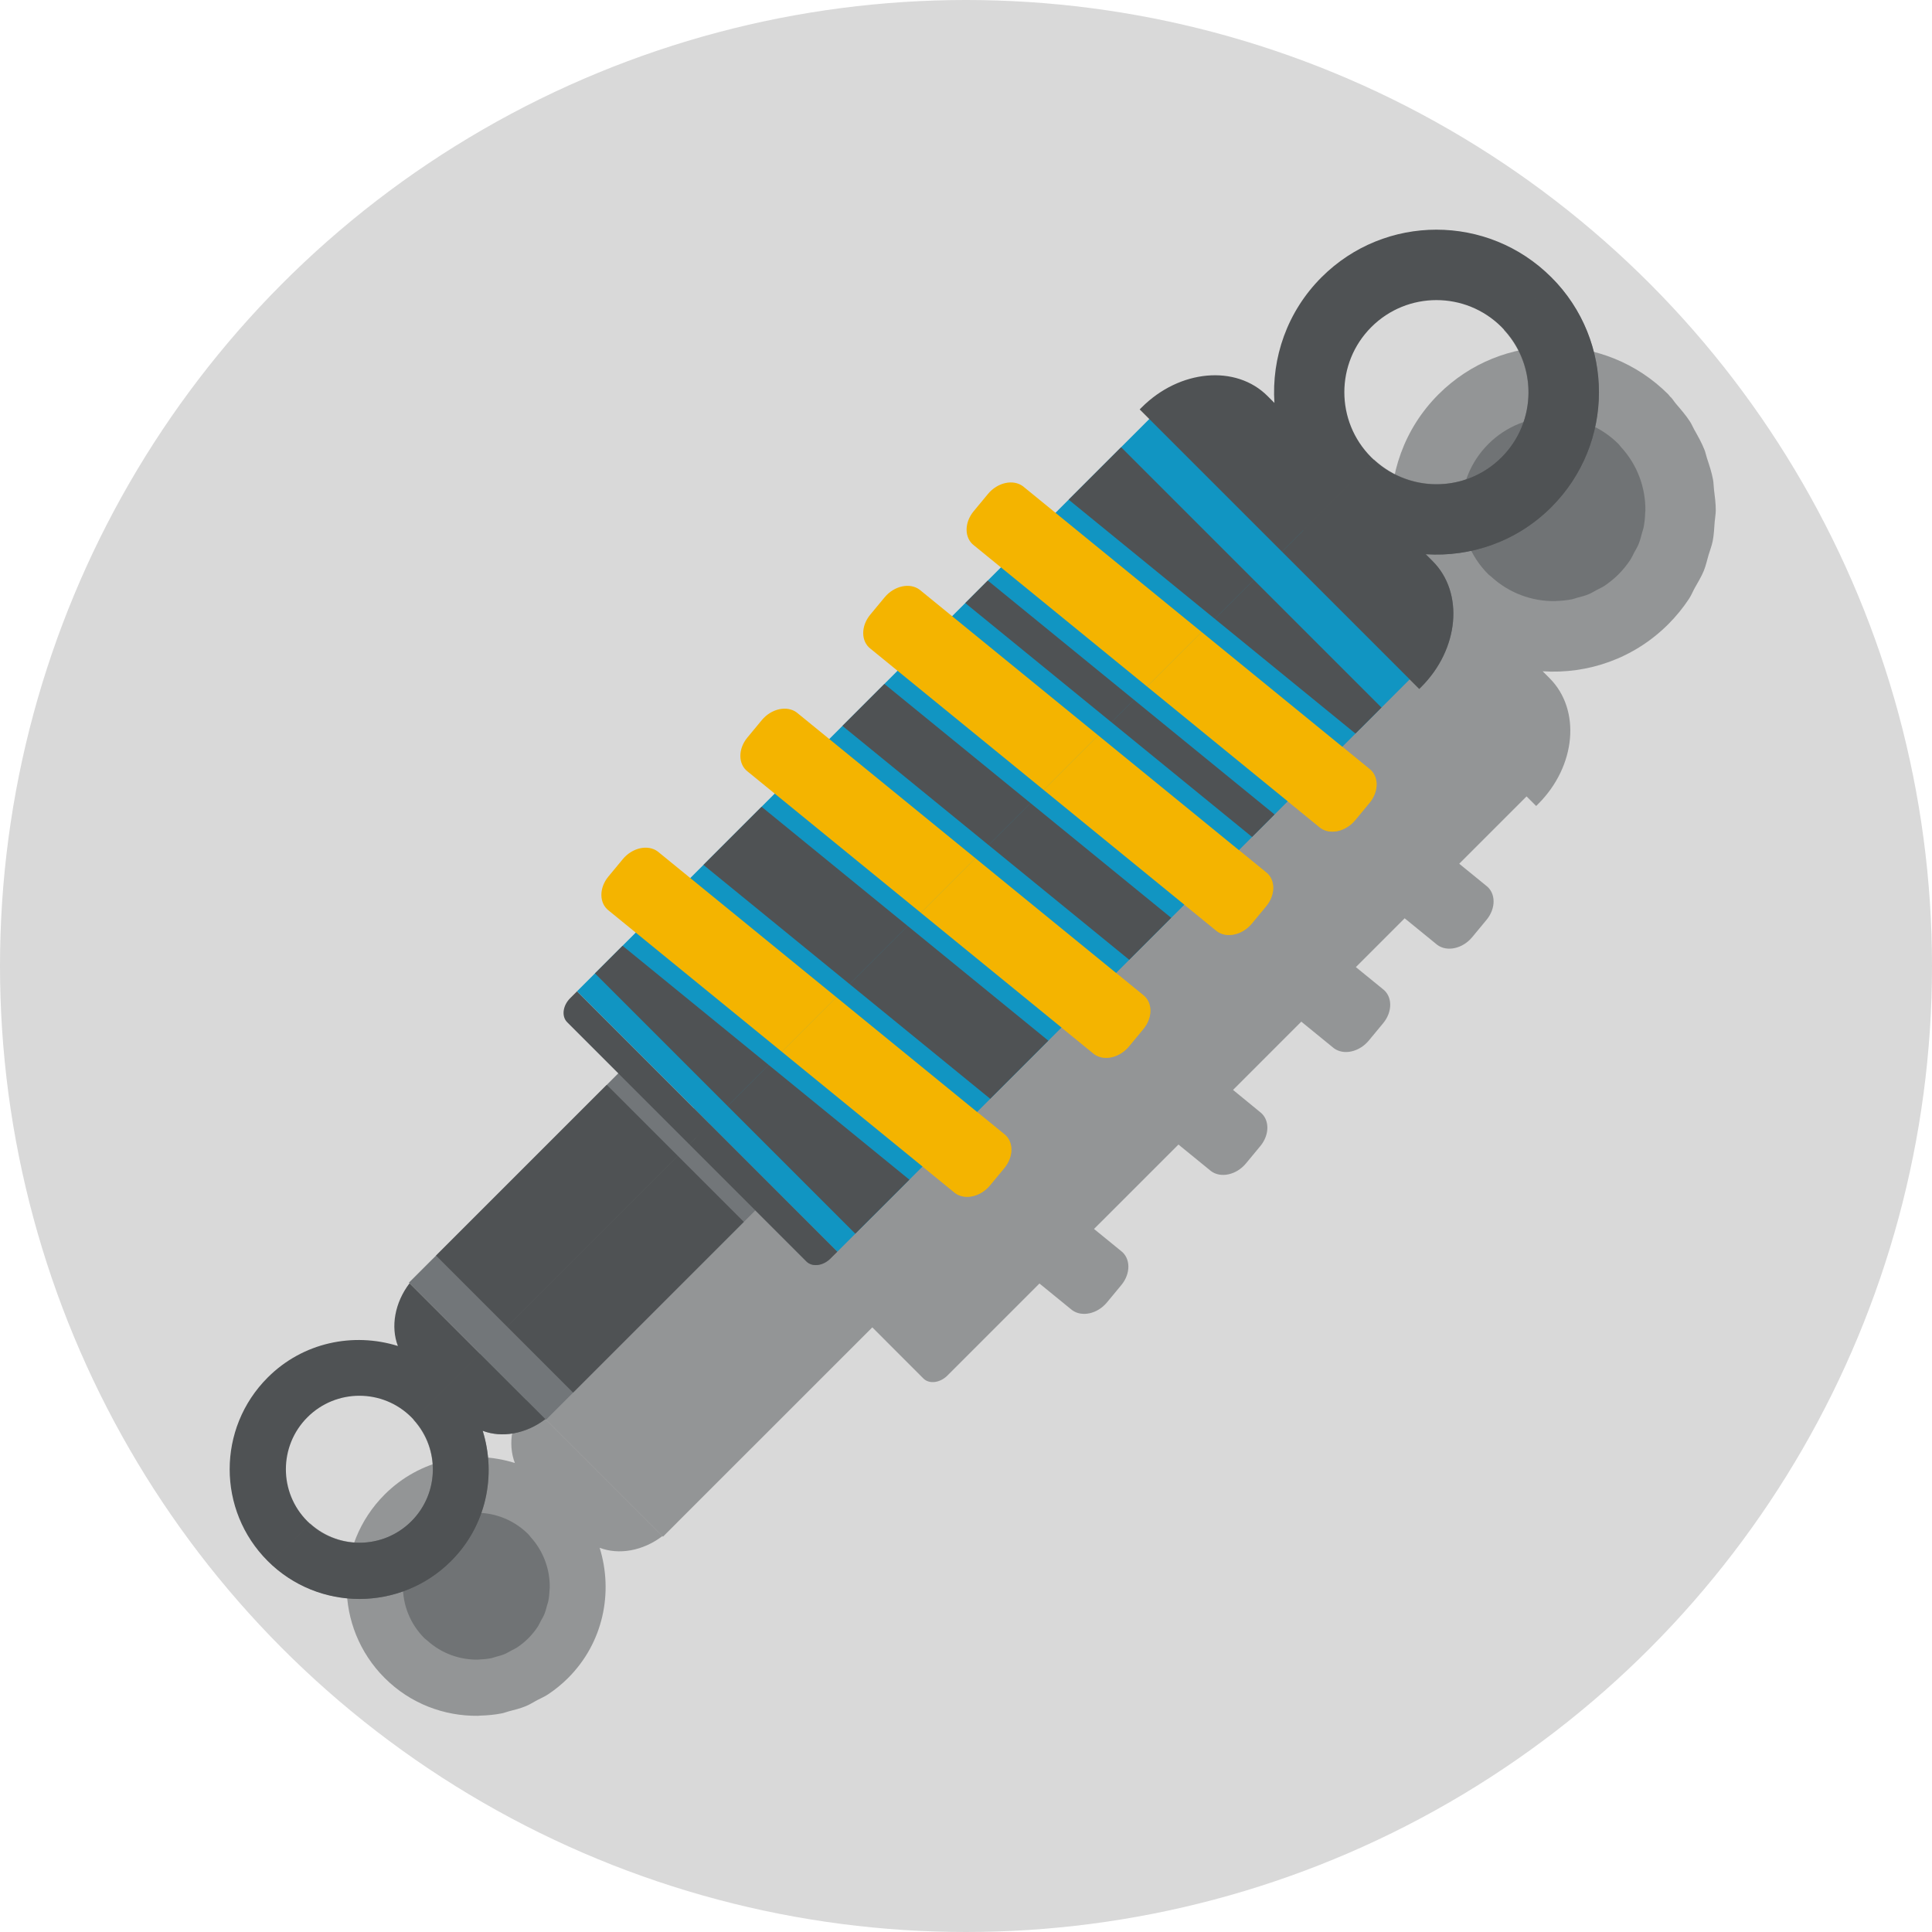 <svg width="143" height="143" viewBox="0 0 143 143" fill="none" xmlns="http://www.w3.org/2000/svg">
<circle cx="71.5" cy="71.5" r="71.5" fill="#D9D9D9"/>
<g clip-path="url(#clip0_511_2760)">
<path opacity="0.5" d="M28.47 110.619C24.721 114.369 24.721 120.448 28.47 124.197C30.376 126.104 32.883 127.029 35.381 126.998C35.432 126.998 35.481 126.986 35.53 126.985C36.08 126.969 36.628 126.921 37.169 126.812C37.335 126.778 37.495 126.709 37.66 126.667C38.082 126.558 38.505 126.455 38.912 126.287C39.207 126.167 39.481 125.99 39.765 125.837C40.028 125.696 40.304 125.585 40.556 125.417C41.083 125.068 41.583 124.663 42.048 124.199C44.66 121.589 45.408 117.858 44.384 114.561C45.804 115.105 47.584 114.797 49.028 113.697L44.182 108.851L38.972 103.641C37.874 105.085 37.564 106.865 38.108 108.285C34.813 107.259 31.082 108.009 28.47 110.619Z" fill="#4F5254"/>
<path opacity="0.5" d="M39.107 113.562C39.17 113.625 39.213 113.699 39.272 113.764C40.239 114.828 40.713 116.181 40.69 117.525C40.689 117.564 40.681 117.602 40.679 117.642C40.669 117.936 40.639 118.232 40.581 118.522C40.559 118.623 40.519 118.72 40.493 118.82C40.433 119.047 40.374 119.276 40.284 119.495C40.214 119.663 40.116 119.818 40.028 119.98C39.95 120.126 39.886 120.277 39.794 120.417C39.597 120.713 39.369 120.995 39.109 121.256C38.847 121.518 38.565 121.745 38.27 121.942C38.129 122.034 37.978 122.097 37.832 122.176C37.67 122.263 37.515 122.362 37.347 122.431C37.129 122.522 36.901 122.579 36.673 122.641C36.573 122.667 36.476 122.708 36.374 122.73C36.084 122.79 35.79 122.818 35.495 122.829C35.455 122.83 35.416 122.839 35.378 122.839C34.033 122.862 32.68 122.388 31.616 121.421C31.551 121.363 31.477 121.32 31.414 121.256C29.289 119.131 29.289 115.687 31.414 113.562C33.538 111.437 36.982 111.437 39.107 113.562Z" fill="#4F5254"/>
<path opacity="0.5" d="M51.076 111.734L63.714 99.097L64.564 98.247L68.348 102.032C68.778 102.461 69.577 102.363 70.13 101.808L70.632 101.306L71.964 99.974L75.964 95.974L76.937 95.001L79.344 96.964C80.068 97.506 81.229 97.252 81.936 96.397L82.997 95.116C83.705 94.261 83.691 93.128 82.967 92.586L80.976 90.963L81.95 89.99L86.252 85.688L87.225 84.715L89.632 86.678C90.355 87.22 91.516 86.966 92.223 86.111L93.284 84.83C93.993 83.975 93.979 82.842 93.255 82.302L91.266 80.672L92.239 79.699L95.344 76.592L96.318 75.619L98.724 77.582C99.448 78.124 100.609 77.87 101.316 77.015L102.377 75.734C103.085 74.879 103.071 73.746 102.348 73.204L100.357 71.581L101.331 70.608L102.996 68.942L103.969 67.969L106.376 69.932C107.099 70.474 108.26 70.22 108.967 69.365L110.028 68.084C110.736 67.23 110.723 66.096 109.999 65.554L108.008 63.931L108.981 62.958L109.206 62.733L110.056 61.883L110.906 61.033L112.992 58.947L113.702 59.657L113.855 59.504C116.657 56.702 117.033 52.535 114.694 50.197L114.183 49.686C117.519 49.906 120.932 48.752 123.482 46.2C124.065 45.616 124.575 44.988 125.012 44.326C125.183 44.069 125.292 43.785 125.44 43.519C125.673 43.1 125.927 42.691 126.107 42.253C126.261 41.878 126.343 41.485 126.456 41.099C126.56 40.747 126.697 40.406 126.768 40.05C126.86 39.583 126.877 39.111 126.914 38.639C126.935 38.353 126.994 38.07 126.995 37.782C126.998 37.26 126.926 36.742 126.863 36.223C126.834 35.986 126.838 35.748 126.795 35.512C126.695 34.968 126.52 34.44 126.344 33.912C126.278 33.71 126.242 33.502 126.164 33.305C125.959 32.783 125.68 32.289 125.4 31.793C125.294 31.605 125.217 31.407 125.1 31.224C124.801 30.757 124.43 30.329 124.061 29.899C123.916 29.731 123.81 29.544 123.654 29.382L123.645 29.391C123.583 29.328 123.543 29.253 123.482 29.191C118.784 24.493 111.168 24.493 106.47 29.191C103.918 31.742 102.765 35.153 102.983 38.49L102.472 37.979C100.133 35.64 95.966 36.016 93.166 38.818L93.013 38.971L93.723 39.68L91.636 41.767L88.829 44.574L88.729 44.674L86.78 46.623L84.373 44.66C83.65 44.118 82.489 44.372 81.782 45.227L80.721 46.508C80.013 47.363 80.026 48.496 80.75 49.038L82.741 50.661L79.129 54.273L76.722 52.31C75.998 51.768 74.837 52.022 74.13 52.877L73.069 54.158C72.361 55.013 72.375 56.146 73.099 56.688L75.09 58.311L74.117 59.284L71.011 62.39L70.037 63.363L67.631 61.4C66.907 60.858 65.746 61.112 65.039 61.966L63.978 63.248C63.27 64.102 63.284 65.236 64.008 65.778L65.999 67.402L65.025 68.375L60.723 72.677L59.75 73.651L57.343 71.687C56.62 71.145 55.459 71.4 54.752 72.254L53.691 73.535C52.983 74.39 52.996 75.523 53.72 76.065L55.711 77.69L54.738 78.663L52.694 80.706L51.363 82.038L50.861 82.54C50.306 83.095 50.206 83.892 50.637 84.322L54.422 88.107L53.572 88.957L48.539 93.99L38.93 103.599L44.182 108.851L49.071 113.74L51.076 111.734Z" fill="#4F5254"/>
<path opacity="0.5" d="M110.159 32.868C112.821 30.206 117.138 30.206 119.8 32.868C119.861 32.93 119.905 33.004 119.963 33.068C121.2 34.403 121.808 36.109 121.785 37.806C121.785 37.849 121.774 37.891 121.772 37.934C121.76 38.313 121.725 38.69 121.649 39.063C121.623 39.189 121.572 39.309 121.54 39.434C121.464 39.722 121.392 40.011 121.277 40.29C121.187 40.506 121.059 40.707 120.947 40.915C120.852 41.094 120.775 41.28 120.661 41.451C120.413 41.824 120.126 42.178 119.798 42.508C119.47 42.835 119.115 43.122 118.744 43.37C118.571 43.484 118.383 43.561 118.205 43.658C117.998 43.769 117.798 43.896 117.584 43.984C117.304 44.1 117.014 44.172 116.723 44.248C116.6 44.28 116.48 44.331 116.355 44.357C115.986 44.432 115.61 44.466 115.233 44.48C115.187 44.481 115.142 44.492 115.097 44.492C113.4 44.515 111.696 43.907 110.361 42.672C110.296 42.612 110.221 42.569 110.158 42.506C107.497 39.847 107.497 35.53 110.159 32.868Z" fill="#4F5254"/>
<path d="M56.381 89.109L46.24 78.968L30.27 94.937L40.411 105.079L56.381 89.109Z" fill="#727679"/>
<path d="M105.909 48.71L86.64 29.441L42.706 73.376L61.974 92.645L105.909 48.71Z" fill="#1195C2"/>
<path d="M105.199 50.84C108.002 48.037 108.377 43.87 106.038 41.533L105.527 41.022C108.864 41.24 112.276 40.087 114.826 37.535C119.524 32.837 119.524 25.221 114.826 20.523C110.128 15.825 102.512 15.825 97.814 20.523C95.263 23.075 94.109 26.485 94.328 29.822L93.817 29.311C91.478 26.972 87.311 27.348 84.509 30.15L84.356 30.303L105.047 50.992L105.199 50.84ZM111.141 24.209C113.804 26.872 113.804 31.188 111.141 33.85C108.479 36.513 104.163 36.513 101.501 33.85C98.838 31.188 98.838 26.872 101.501 24.209C104.163 21.547 108.479 21.547 111.141 24.209Z" fill="#4F5254"/>
<path d="M44.913 80.296L32.275 92.934L42.416 103.075L55.054 90.438L44.913 80.296Z" fill="#4F5254"/>
<path d="M35.726 105.901C37.145 106.445 38.925 106.137 40.37 105.037L30.313 94.981C29.215 96.425 28.906 98.205 29.45 99.625C26.153 98.599 22.422 99.349 19.812 101.961C16.062 105.71 16.062 111.789 19.812 115.539C23.561 119.288 29.64 119.288 33.39 115.539C36.001 112.929 36.751 109.198 35.726 105.901ZM22.754 112.598C20.629 110.473 20.629 107.028 22.754 104.903C24.879 102.778 28.324 102.778 30.449 104.903C32.574 107.028 32.574 110.473 30.449 112.598C28.324 114.721 24.879 114.723 22.754 112.598Z" fill="#4F5254"/>
<path d="M92.673 61.948L94.337 60.282L73.112 42.969L71.446 44.636L92.673 61.948Z" fill="#4F5254"/>
<path d="M56.368 59.714L52.066 64.016L73.291 81.328L77.593 77.026L56.368 59.714Z" fill="#4F5254"/>
<path d="M65.46 50.622L62.354 53.728L83.58 71.039L86.686 67.933L65.46 50.622Z" fill="#4F5254"/>
<path d="M42.204 73.879C41.649 74.433 41.549 75.231 41.98 75.66L59.69 93.37C60.12 93.799 60.919 93.701 61.471 93.147L61.974 92.646L42.706 73.378L42.204 73.879Z" fill="#4F5254"/>
<path d="M44.036 72.046L63.305 91.314L67.306 87.314L46.08 70.003L44.036 72.046Z" fill="#4F5254"/>
<path d="M79.504 36.578L79.098 36.984L100.324 54.295L100.549 54.07L101.401 53.219L102.25 52.369L82.981 33.101L80.174 35.908L79.504 36.578Z" fill="#4F5254"/>
<path d="M72.095 40.372L97.717 61.27C98.441 61.812 99.602 61.558 100.309 60.704L101.37 59.423C102.078 58.568 102.064 57.435 101.34 56.893L75.718 35.994C74.994 35.452 73.833 35.706 73.126 36.561L72.065 37.842C71.359 38.698 71.371 39.83 72.095 40.372Z" fill="#F4B400"/>
<path d="M74.309 83.926L48.686 63.027C47.963 62.485 46.802 62.739 46.095 63.594L45.034 64.875C44.326 65.73 44.34 66.863 45.063 67.404L70.686 88.302C71.409 88.844 72.57 88.59 73.277 87.736L74.338 86.454C75.045 85.6 75.033 84.468 74.309 83.926Z" fill="#F4B400"/>
<path d="M84.597 73.637L58.974 52.738C58.25 52.196 57.089 52.45 56.382 53.305L55.322 54.586C54.613 55.441 54.627 56.574 55.351 57.116L80.973 78.015C81.697 78.557 82.858 78.303 83.565 77.448L84.626 76.167C85.334 75.312 85.32 74.179 84.597 73.637Z" fill="#F4B400"/>
<path d="M93.689 64.546L68.067 43.647C67.343 43.105 66.182 43.359 65.475 44.214L64.414 45.495C63.706 46.349 63.72 47.483 64.443 48.025L90.066 68.923C90.79 69.465 91.951 69.211 92.657 68.357L93.718 67.076C94.425 66.219 94.413 65.088 93.689 64.546Z" fill="#F4B400"/>
<g opacity="0.5">
<path d="M51.493 84.222L35.523 100.192L40.412 105.081L56.381 89.111L51.493 84.222Z" fill="#727679"/>
<path d="M96.455 39.259L52.52 83.194L61.972 92.646L105.907 48.711L96.455 39.259Z" fill="#1195C2"/>
<path d="M106.038 41.533L105.527 41.022C108.864 41.24 112.276 40.087 114.826 37.535C119.463 32.899 119.515 25.424 114.999 20.714L111.303 24.41C113.781 27.083 113.739 31.25 111.14 33.85C108.541 36.45 104.374 36.491 101.701 34.014L94.886 40.829L105.048 50.992L105.201 50.84C108.002 48.038 108.376 43.872 106.038 41.533Z" fill="#4F5254"/>
<path d="M50.166 85.549L37.529 98.187L42.417 103.076L55.055 90.438L50.166 85.549Z" fill="#4F5254"/>
<path d="M35.726 105.901C37.145 106.445 38.925 106.137 40.37 105.037L35.524 100.191L30.612 105.103C32.554 107.239 32.511 110.534 30.449 112.598C28.387 114.66 25.09 114.703 22.954 112.761L20.012 115.704C23.774 119.268 29.702 119.227 33.39 115.54C36.001 112.929 36.751 109.198 35.726 105.901Z" fill="#4F5254"/>
<path d="M83.925 51.79L82.261 53.454L92.673 61.948L94.337 60.282L83.925 51.79Z" fill="#4F5254"/>
<path d="M67.181 68.534L62.879 72.836L73.291 81.328L77.593 77.026L67.181 68.534Z" fill="#4F5254"/>
<path d="M76.274 59.441L73.168 62.547L83.58 71.039L86.686 67.933L76.274 59.441Z" fill="#4F5254"/>
<path d="M52.521 83.195L51.016 84.699L59.69 93.373C60.12 93.803 60.919 93.704 61.471 93.15L61.974 92.649L52.521 83.195Z" fill="#4F5254"/>
<path d="M56.894 78.822L53.852 81.863L63.305 91.314L67.306 87.314L56.894 78.822Z" fill="#4F5254"/>
<path d="M92.798 42.917L89.912 45.803L100.324 54.295L102.251 52.369L92.798 42.917Z" fill="#4F5254"/>
<path d="M101.37 59.423C102.078 58.568 102.064 57.435 101.34 56.893L88.937 46.776L84.898 50.815L97.716 61.27C98.439 61.812 99.6 61.558 100.307 60.704L101.37 59.423Z" fill="#F4B400"/>
<path d="M74.337 86.454C75.045 85.6 75.031 84.466 74.307 83.924L61.904 73.808L57.865 77.847L70.683 88.302C71.406 88.844 72.567 88.59 73.274 87.736L74.337 86.454Z" fill="#F4B400"/>
<path d="M84.626 76.167C85.334 75.312 85.32 74.179 84.597 73.638L72.193 63.522L68.154 67.561L80.973 78.016C81.697 78.558 82.858 78.304 83.565 77.45L84.626 76.167Z" fill="#F4B400"/>
<path d="M93.718 67.074C94.427 66.219 94.413 65.086 93.689 64.546L81.286 54.429L77.247 58.468L90.064 68.923C90.788 69.465 91.949 69.211 92.656 68.357L93.718 67.074Z" fill="#F4B400"/>
</g>
</g>
<defs>
<clipPath id="clip0_511_2760">
<rect width="110" height="110" fill="white" transform="translate(17 17)"/>
</clipPath>
</defs>
</svg>
